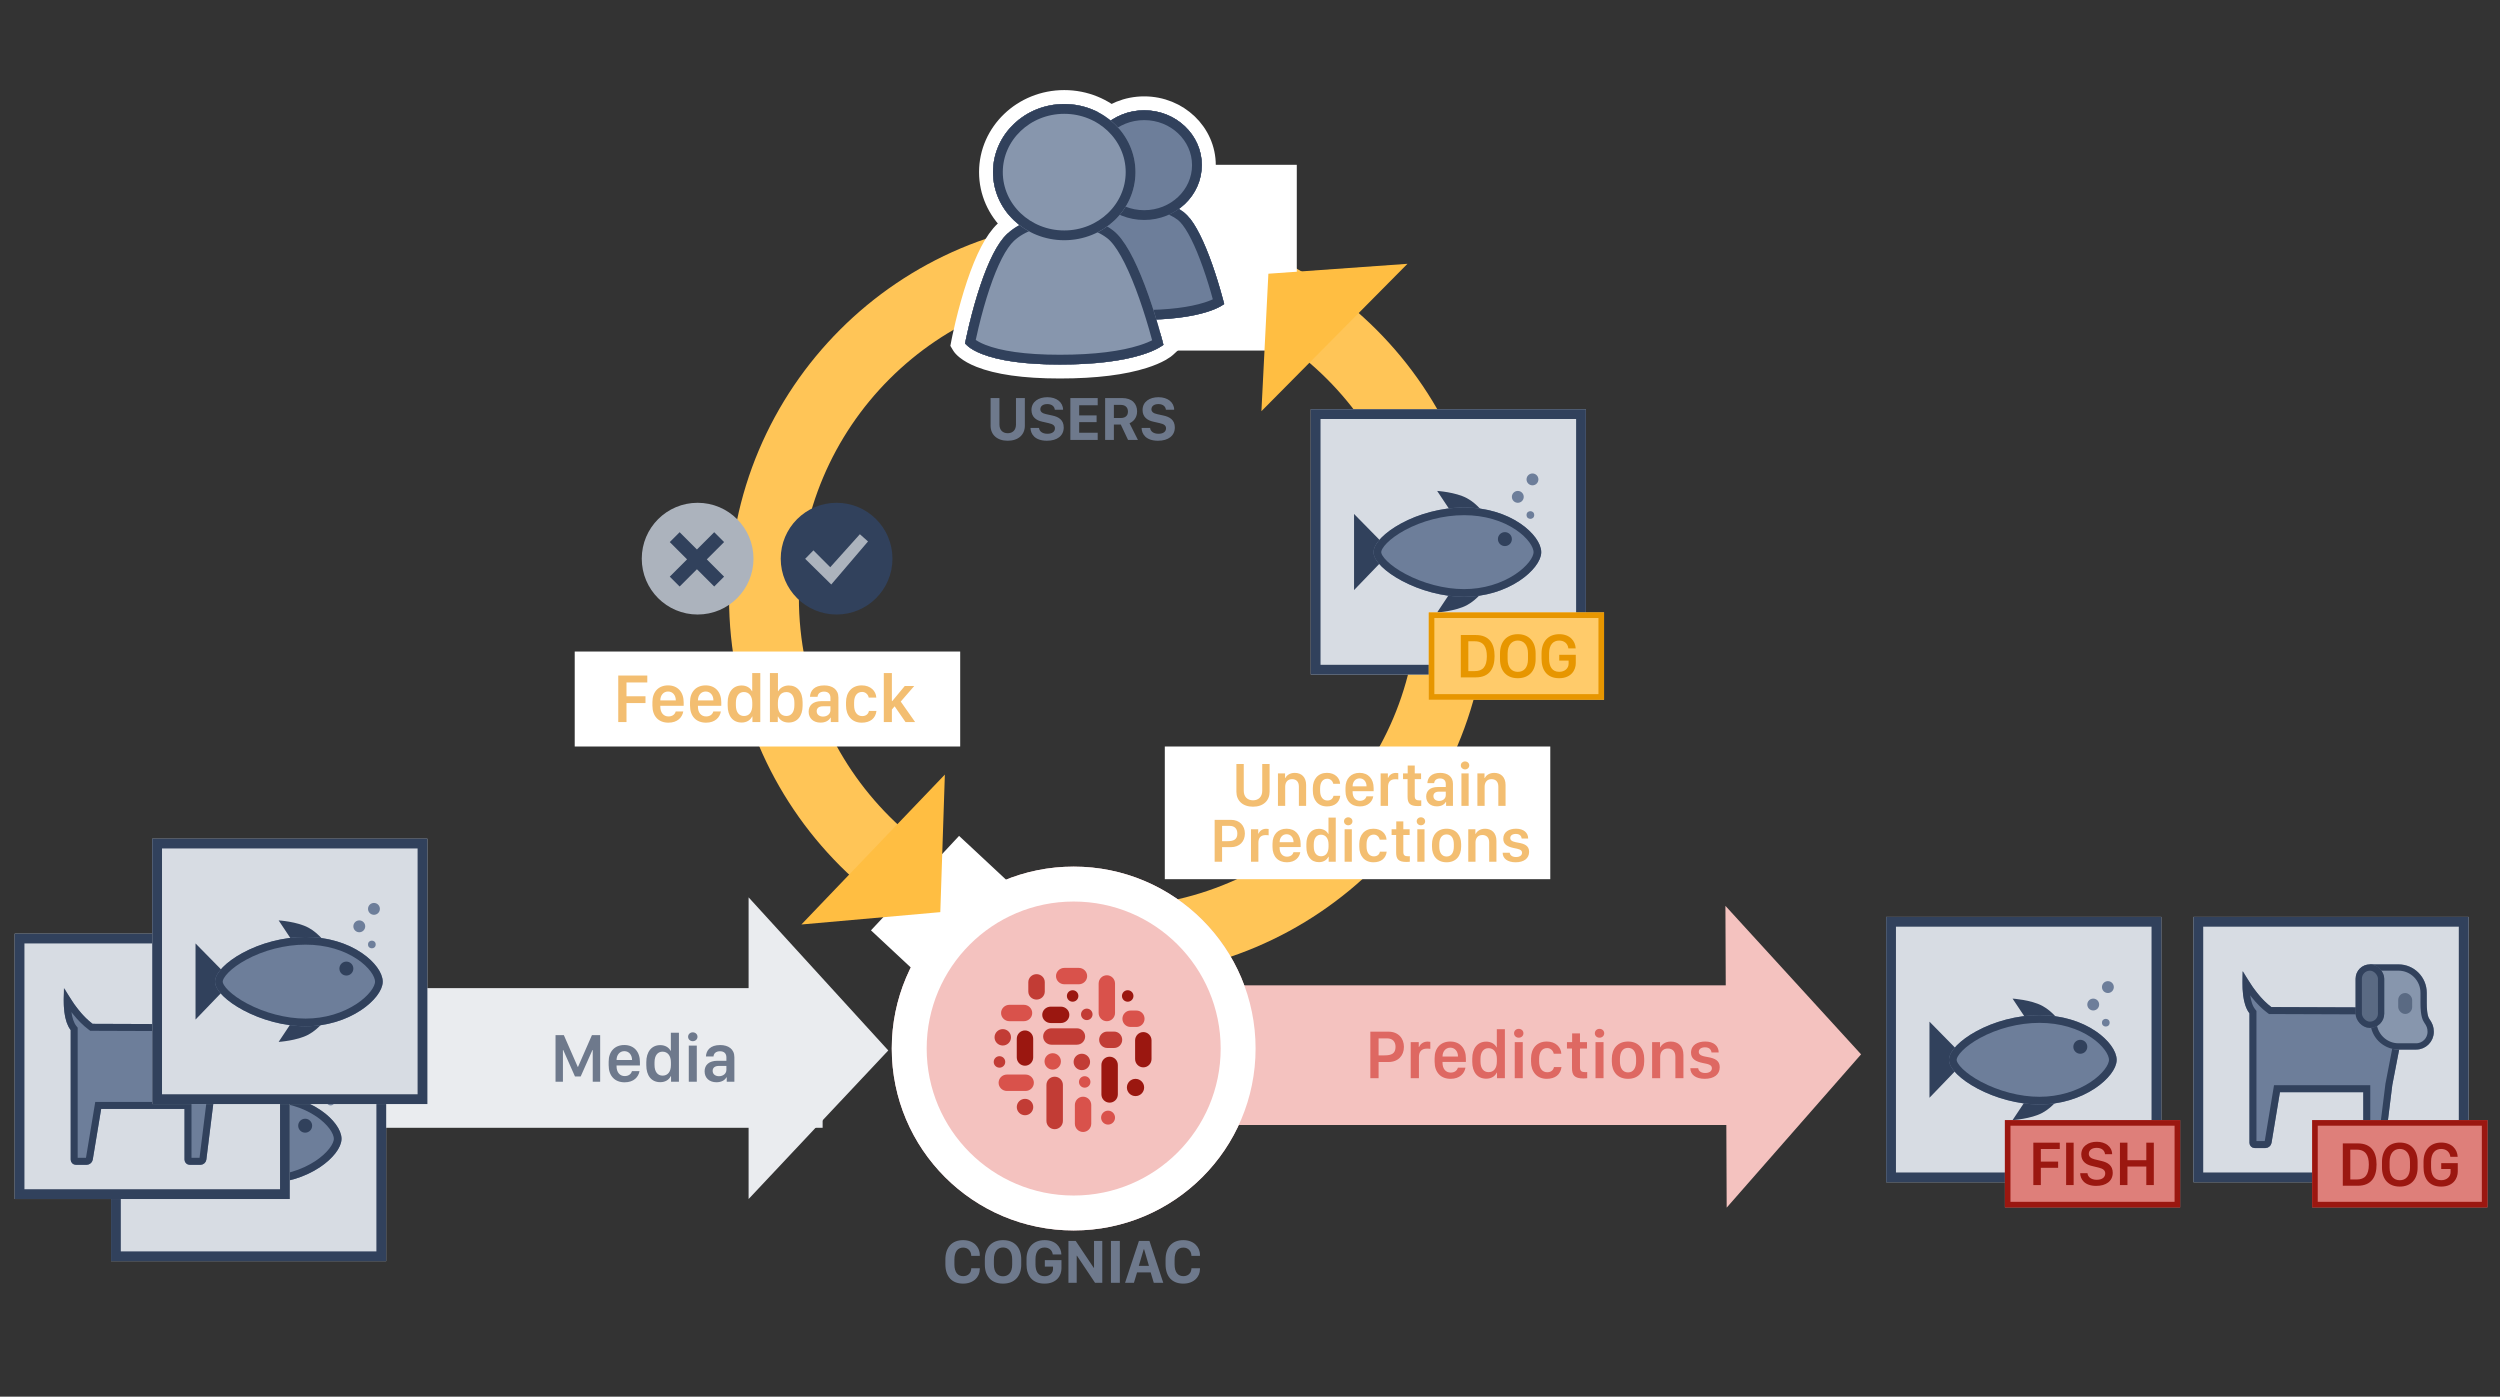 <?xml version="1.0" encoding="UTF-8"?>
<svg width="3580px" height="2000px" viewBox="0 0 3580 2000" version="1.1" xmlns="http://www.w3.org/2000/svg" xmlns:xlink="http://www.w3.org/1999/xlink" style="background: #FFFFFF;">
    <rect x="0" y="0" width="3580" height="2000" fill="#333333" stroke="none"/>
    <!-- Generator: Sketch 46.2 (44496) - http://www.bohemiancoding.com/sketch -->
    <title>to outlines</title>
    <desc>Created with Sketch.</desc>
    <defs>
        <rect id="path-1" x="3141" y="1313" width="394" height="380"></rect>
        <rect id="path-2" x="2701" y="1313" width="394" height="380"></rect>
        <path d="M10.232,70.088 L10.232,173.924 L10.232,255.506 C10.232,259.642 13.592,263 17.738,263 L33.09,263 C37.231,263 41.146,259.686 41.825,255.598 L53.87,183 L173.232,183 L173.232,255.506 C173.232,259.642 176.59,263 180.733,263 L196.077,263 C200.214,263 203.992,259.665 204.503,255.552 L214.805,172.635 L236.232,61.833 L41.569,61.115 C17.747,43.331 1.278,10 1.278,10 C1.278,10 -4.281,51.567 10.232,70.088 Z" id="path-3"></path>
        <path d="M267.713,77.901 C264.121,72.726 264.121,58.664 264.121,54.955 L264.121,40.624 C264.121,18.265 246.013,0 223.676,0 L183.232,0 L183.232,81.376 C183.232,103.735 201.339,122 223.676,122 L248.855,122 C262.821,122 274.232,110.621 274.232,96.583 C274.232,88.228 271.306,83.075 267.713,77.901 Z" id="path-4"></path>
        <rect id="path-5" x="162.232" y="0" width="41" height="91" rx="20.5"></rect>
        <path d="M155.29,176.906 C219.672,179.153 267.159,140.647 267.988,116.937 C268.816,93.228 227.846,51.483 159.756,49.107 C91.666,46.731 28.85,84.485 28.008,108.563 C27.167,132.64 90.908,174.659 155.29,176.906 Z" id="path-6"></path>
        <circle id="path-7" cx="1537.5" cy="1501.5" r="260.5"></circle>
        <rect id="path-8" x="2871" y="1604" width="251" height="125"></rect>
        <rect id="path-9" x="1877" y="586" width="394" height="380"></rect>
        <path d="M155.29,176.906 C219.672,179.153 267.159,140.647 267.988,116.937 C268.816,93.228 227.846,51.483 159.756,49.107 C91.666,46.731 28.85,84.485 28.008,108.563 C27.167,132.64 90.908,174.659 155.29,176.906 Z" id="path-10"></path>
        <rect id="path-11" x="2046" y="877" width="251" height="125"></rect>
        <rect id="path-12" x="3311" y="1604" width="251" height="125"></rect>
        <path d="M135.698,373 C253.181,373 284,344.662 284,344.662 C284,344.662 251.305,211.341 212.237,181.12 C173.17,150.898 97.6,150.914 60.471,185.687 C23.343,220.46 -2.84217094e-14,342.546 -2.84217094e-14,342.546 C-2.84217094e-14,342.546 18.215,373 135.698,373 Z" id="path-13"></path>
        <ellipse id="path-14" cx="142" cy="97.5" rx="102" ry="97.5"></ellipse>
        <path d="M251.419,309 C346.15,309 371,286.224 371,286.224 C371,286.224 344.637,179.069 313.135,154.778 C281.633,130.488 220.699,130.501 190.76,158.449 C160.822,186.397 142,284.523 142,284.523 C142,284.523 156.688,309 251.419,309 Z" id="path-15"></path>
        <ellipse id="path-16" cx="256.5" cy="87.5" rx="82.5" ry="78.5"></ellipse>
        <path d="M251.419,309 C346.15,309 371,286.224 371,286.224 C371,286.224 344.637,179.069 313.135,154.778 C281.633,130.488 220.699,130.501 190.76,158.449 C160.822,186.397 142,284.523 142,284.523 C142,284.523 156.688,309 251.419,309 Z" id="path-17"></path>
        <ellipse id="path-18" cx="256.5" cy="87.5" rx="82.5" ry="78.5"></ellipse>
        <path d="M135.698,373 C253.181,373 284,344.662 284,344.662 C284,344.662 251.305,211.341 212.237,181.12 C173.17,150.898 97.6,150.914 60.471,185.687 C23.343,220.46 -2.84217094e-14,342.546 -2.84217094e-14,342.546 C-2.84217094e-14,342.546 18.215,373 135.698,373 Z" id="path-19"></path>
        <ellipse id="path-20" cx="142" cy="97.5" rx="102" ry="97.5"></ellipse>
        <rect id="path-21" x="159" y="1426" width="394" height="380"></rect>
        <path d="M155.29,176.906 C219.672,179.153 267.159,140.647 267.988,116.937 C268.816,93.228 227.846,51.483 159.756,49.107 C91.666,46.731 28.85,84.485 28.008,108.563 C27.167,132.64 90.908,174.659 155.29,176.906 Z" id="path-22"></path>
        <rect id="path-23" x="21" y="1337" width="394" height="380"></rect>
        <path d="M10.232,70.088 L10.232,173.924 L10.232,255.506 C10.232,259.642 13.592,263 17.738,263 L33.09,263 C37.231,263 41.146,259.686 41.825,255.598 L53.87,183 L173.232,183 L173.232,255.506 C173.232,259.642 176.59,263 180.733,263 L196.077,263 C200.214,263 203.992,259.665 204.503,255.552 L214.805,172.635 L236.232,61.833 L41.569,61.115 C17.747,43.331 1.278,10 1.278,10 C1.278,10 -4.281,51.567 10.232,70.088 Z" id="path-24"></path>
        <path d="M267.713,77.901 C264.121,72.726 264.121,58.664 264.121,54.955 L264.121,40.624 C264.121,18.265 246.013,0 223.676,0 L183.232,0 L183.232,81.376 C183.232,103.735 201.339,122 223.676,122 L248.855,122 C262.821,122 274.232,110.621 274.232,96.583 C274.232,88.228 271.306,83.075 267.713,77.901 Z" id="path-25"></path>
        <rect id="path-26" x="162.232" y="0" width="41" height="91" rx="20.5"></rect>
        <rect id="path-27" x="218" y="1201" width="394" height="380"></rect>
        <path d="M155.29,176.906 C219.672,179.153 267.159,140.647 267.988,116.937 C268.816,93.228 227.846,51.483 159.756,49.107 C91.666,46.731 28.85,84.485 28.008,108.563 C27.167,132.64 90.908,174.659 155.29,176.906 Z" id="path-28"></path>
    </defs>
    <g id="Page-1" stroke="none" stroke-width="1" fill="none" fill-rule="evenodd">
        <g id="to-outlines">
            <g id="Rectangle-7">
                <use fill="#D7DCE3" fill-rule="evenodd" xlink:href="#path-1"></use>
                <rect stroke="#31415C" stroke-width="14" x="3148" y="1320" width="380" height="366"></rect>
            </g>
            <g id="Rectangle-7">
                <use fill="#D7DCE3" fill-rule="evenodd" xlink:href="#path-2"></use>
                <rect stroke="#31415C" stroke-width="14" x="2708" y="1320" width="380" height="366"></rect>
            </g>
            <g id="Group" transform="translate(3211, 1381)">
                <g id="Combined-Shape">
                    <use fill="#6D7E9A" fill-rule="evenodd" xlink:href="#path-3"></use>
                    <path stroke="#31415C" stroke-width="10" d="M5.225,27.193 C5.186,32.784 5.465,38.397 6.159,43.766 C7.457,53.815 10.107,61.823 14.168,67.004 L15.232,68.363 L15.232,255.506 C15.232,256.88 16.353,258 17.738,258 L33.09,258 C34.788,258 36.614,256.452 36.892,254.779 L49.632,178 L178.232,178 L178.232,255.506 C178.232,256.881 179.352,258 180.733,258 L196.077,258 C197.693,258 199.342,256.543 199.542,254.936 L209.864,171.851 L230.177,66.811 L39.9,66.109 L38.578,65.122 C31.228,59.635 24.18,52.507 17.462,44.128 C13.035,38.606 8.944,32.787 5.227,26.906 L5.225,27.193 Z"></path>
                </g>
                <g id="Combined-Shape">
                    <use fill="#8796AD" fill-rule="evenodd" xlink:href="#path-4"></use>
                    <path stroke="#31415C" stroke-width="9" d="M187.732,4.5 L187.732,81.376 C187.732,101.282 203.857,117.5 223.676,117.5 L248.855,117.5 C260.352,117.5 269.732,108.118 269.732,96.583 C269.732,90.399 268.162,86.437 264.017,80.467 C261.976,77.527 260.848,73.148 260.208,67.439 C259.742,63.275 259.621,59.605 259.621,54.955 L259.621,40.624 C259.621,20.718 243.496,4.5 223.676,4.5 L187.732,4.5 Z"></path>
                </g>
                <g id="Rectangle-23">
                    <use fill="#5A6A83" fill-rule="evenodd" xlink:href="#path-5"></use>
                    <rect stroke="#31415C" stroke-width="9" x="166.732" y="4.5" width="32" height="82" rx="16"></rect>
                </g>
                <rect id="Rectangle-24" fill="#5A6A83" x="223.232" y="41" width="20" height="30" rx="10"></rect>
            </g>
            <g id="Group-5" transform="translate(2763, 1405)">
                <path d="M140.271,28.024 L119,60 C119,60 145.378,58.316 161.604,49.613 C177.831,40.91 188,25 188,25 L140.271,28.024 Z" id="Path-45" fill="#31415C" transform="translate(153.5, 42.5) scale(1, -1) translate(-153.5, -42.5) "></path>
                <path d="M140.271,167.024 L119,199 C119,199 145.378,197.316 161.604,188.613 C177.831,179.91 188,164 188,164 L140.271,167.024 Z" id="Path-45" fill="#31415C"></path>
                <polygon id="Rectangle-9" fill="#31415C" points="9.09494702e-13 58 53 111.949 9.09494702e-13 167"></polygon>
                <g id="Oval-3" transform="translate(148, 113) rotate(-2) translate(-148, -113) ">
                    <use fill="#6D7E9A" fill-rule="evenodd" xlink:href="#path-6"></use>
                    <path stroke="#31415C" stroke-width="11" d="M155.482,171.409 C184.154,172.41 211.321,165.046 232.591,151.97 C250.739,140.813 262.144,126.678 262.491,116.745 C262.849,106.511 253.094,91.671 236.461,79.455 C216.607,64.875 189.867,55.661 159.564,54.604 C128.85,53.532 97.012,60.899 71.122,73.835 C48.397,85.189 33.833,99.377 33.505,108.755 C33.185,117.917 47.346,133.104 69.942,146.159 C95.273,160.794 126.402,170.394 155.482,171.409 Z"></path>
                </g>
                <circle id="Oval-4" fill="#31415C" cx="216" cy="94" r="10"></circle>
                <circle id="Oval-5" fill="#6D7E9A" cx="252.5" cy="59.5" r="5.5"></circle>
                <circle id="Oval-5" fill="#6D7E9A" cx="234.5" cy="33.5" r="8.5"></circle>
                <circle id="Oval-5" fill="#6D7E9A" cx="255.5" cy="8.5" r="8.5"></circle>
            </g>
            <circle id="Oval-15" stroke="#FFC557" stroke-width="100" cx="1587" cy="856" r="493"></circle>
            <polygon id="Path-41" fill="#F4C2BF" transform="translate(2565, 1510) rotate(268) translate(-2565, -1510) " points="2349 1410 2561.699 1610 2781 1423.284"></polygon>
            <polygon id="Path-41" fill="#EAECEF" transform="translate(1172, 1501) rotate(270) translate(-1172, -1501) " points="956 1401 1168.75 1601 1388 1401"></polygon>
            <path d="M248.5,1515 L1078,1515" id="Line" stroke="#EAECEF" stroke-width="200" stroke-linecap="square"></path>
            <path d="M1615,1511 L2448,1511" id="Path-40" stroke="#F4C2BF" stroke-width="200" stroke-linecap="square"></path>
            <path d="M806.115,1549 L806.115,1503.639 L806.555,1503.639 L823.352,1541.48 L831.555,1541.48 L848.352,1503.639 L848.791,1503.639 L848.791,1549 L859.436,1549 L859.436,1482.35 L847.619,1482.35 L827.697,1527.857 L827.355,1527.857 L807.434,1482.35 L795.52,1482.35 L795.52,1549 L806.115,1549 Z M894.494,1549.879 C880.529,1549.879 871.594,1540.846 871.594,1525.367 L871.594,1520.289 C871.594,1505.592 880.432,1496.461 894.006,1496.461 C907.873,1496.461 916.369,1506.08 916.369,1520.729 L916.369,1525.709 L882.922,1525.709 L882.922,1527.027 C882.922,1535.426 887.512,1540.943 894.592,1540.943 C899.963,1540.943 903.723,1538.258 904.943,1533.863 L915.783,1533.863 C914.367,1542.213 907.58,1549.879 894.494,1549.879 Z M882.922,1517.945 L905.09,1517.945 L905.09,1517.848 C905.09,1510.719 900.744,1505.25 894.055,1505.25 C887.316,1505.25 882.922,1510.768 882.922,1517.848 L882.922,1517.945 Z M945.52,1496.607 C952.453,1496.607 957.873,1499.977 960.266,1504.762 L960.656,1504.762 L960.656,1478.834 L972.229,1478.834 L972.229,1549 L960.949,1549 L960.949,1541.09 L960.51,1541.09 C957.922,1546.412 952.502,1549.684 945.52,1549.684 C932.678,1549.684 925.5,1540.162 925.5,1525.367 L925.5,1520.875 C925.5,1506.324 932.971,1496.607 945.52,1496.607 Z M948.742,1505.982 C942.102,1505.982 937.268,1511.061 937.268,1521.266 L937.268,1525.025 C937.268,1535.279 942.102,1540.309 948.84,1540.309 C956.164,1540.309 960.754,1534.938 960.754,1525.074 L960.754,1521.266 C960.754,1511.842 956.115,1505.982 948.742,1505.982 Z M986.34,1549 L997.814,1549 L997.814,1497.34 L986.34,1497.34 L986.34,1549 Z M985.363,1484.645 C985.363,1488.355 988.391,1490.992 992.053,1490.992 C995.764,1490.992 998.791,1488.355 998.791,1484.645 C998.791,1480.934 995.764,1478.297 992.053,1478.297 C988.391,1478.297 985.363,1480.934 985.363,1484.645 Z M1040.246,1542.701 C1038.049,1546.607 1033.557,1549.781 1025.939,1549.781 C1015.93,1549.781 1008.996,1543.775 1008.996,1534.156 C1008.996,1524.928 1015.393,1519.068 1027.307,1519.02 L1040.197,1519.02 L1040.197,1514.234 C1040.197,1508.57 1036.877,1505.396 1031.018,1505.396 C1025.354,1505.396 1022.082,1508.424 1021.74,1512.818 L1010.9,1512.818 C1011.34,1504.078 1017.102,1496.51 1031.262,1496.51 C1042.883,1496.51 1051.623,1502.174 1051.623,1513.893 L1051.623,1549 L1040.686,1549 L1040.686,1542.701 L1040.246,1542.701 Z M1029.553,1541.139 C1035.559,1541.139 1040.197,1537.428 1040.197,1532.008 L1040.197,1526.393 L1029.455,1526.393 C1023.4,1526.393 1020.52,1529.273 1020.52,1533.424 C1020.52,1538.648 1024.914,1541.139 1029.553,1541.139 Z" id="Media" fill="#6E798C"></path>
            <path d="M1366.699,1803.733 C1366.699,1792.22 1371.665,1786.551 1379.268,1786.551 C1386.826,1786.551 1390.825,1792.264 1390.825,1798.416 L1403.042,1798.416 L1403.042,1797.142 C1403.042,1785.54 1394.033,1775.872 1379.18,1775.872 C1363.271,1775.872 1353.779,1786.155 1353.779,1803.689 L1353.779,1810.457 C1353.779,1827.991 1363.184,1838.143 1379.136,1838.143 C1394.385,1838.143 1403.042,1828.343 1403.042,1817.444 L1403.042,1816.126 L1390.825,1816.126 C1390.825,1822.322 1386.914,1827.464 1379.355,1827.464 C1371.621,1827.464 1366.699,1822.059 1366.699,1810.501 L1366.699,1803.733 Z M1423.257,1803.338 L1423.257,1810.984 C1423.257,1822.19 1428.706,1827.64 1436.353,1827.64 C1444.043,1827.64 1449.448,1822.19 1449.448,1810.984 L1449.448,1803.338 C1449.448,1792.176 1444.043,1786.375 1436.353,1786.375 C1428.706,1786.375 1423.257,1792.176 1423.257,1803.338 Z M1410.293,1810.94 L1410.293,1803.47 C1410.293,1786.419 1420.093,1775.872 1436.396,1775.872 C1452.744,1775.872 1462.412,1786.507 1462.412,1803.47 L1462.412,1810.94 C1462.412,1827.859 1452.656,1838.143 1436.309,1838.143 C1420.005,1838.143 1410.293,1827.859 1410.293,1810.94 Z M1519.937,1796.395 C1519.541,1785.979 1511.763,1775.872 1495.942,1775.872 C1479.595,1775.872 1469.971,1786.595 1469.971,1803.074 L1469.971,1810.545 C1469.971,1826.321 1477.837,1838.143 1495.723,1838.143 C1513.696,1838.143 1520.024,1826.014 1520.024,1816.346 L1520.024,1804.48 L1496.206,1804.48 L1496.206,1813.753 L1507.939,1813.753 L1507.939,1817.181 C1507.939,1822.894 1503.325,1827.552 1495.898,1827.552 C1486.494,1827.552 1482.803,1820.389 1482.803,1810.501 L1482.803,1803.162 C1482.803,1791.692 1488.208,1786.463 1495.767,1786.463 C1502.095,1786.463 1506.797,1790.11 1507.544,1796.395 L1519.937,1796.395 Z M1541.821,1837 L1541.821,1798.24 L1542.261,1798.24 L1568.101,1837 L1578.472,1837 L1578.472,1777.015 L1566.65,1777.015 L1566.65,1815.511 L1566.211,1815.511 L1540.415,1777.015 L1530,1777.015 L1530,1837 L1541.821,1837 Z M1603.608,1837 L1603.608,1777.015 L1590.864,1777.015 L1590.864,1837 L1603.608,1837 Z M1623.779,1837 L1611.079,1837 L1630.942,1777.015 L1646.016,1777.015 L1665.791,1837 L1652.212,1837 L1647.773,1822.103 L1628.262,1822.103 L1623.779,1837 Z M1638.369,1788.968 L1637.798,1788.968 L1630.767,1812.742 L1645.312,1812.742 L1638.369,1788.968 Z M1682.007,1803.733 C1682.007,1792.22 1686.973,1786.551 1694.575,1786.551 C1702.134,1786.551 1706.133,1792.264 1706.133,1798.416 L1718.35,1798.416 L1718.35,1797.142 C1718.35,1785.54 1709.341,1775.872 1694.487,1775.872 C1678.579,1775.872 1669.087,1786.155 1669.087,1803.689 L1669.087,1810.457 C1669.087,1827.991 1678.491,1838.143 1694.443,1838.143 C1709.692,1838.143 1718.35,1828.343 1718.35,1817.444 L1718.35,1816.126 L1706.133,1816.126 C1706.133,1822.322 1702.222,1827.464 1694.663,1827.464 C1686.929,1827.464 1682.007,1822.059 1682.007,1810.501 L1682.007,1803.733 Z" id="Cogniac" fill="#6E798C"></path>
            <path d="M1962.324,1477.35 L1988.301,1477.35 C2002.168,1477.35 2010.42,1486.676 2010.42,1499.127 C2010.42,1511.773 2002.07,1520.807 1988.203,1520.807 L1974.141,1520.807 L1974.141,1544 L1962.324,1544 L1962.324,1477.35 Z M1974.141,1486.969 L1974.141,1511.285 L1982.686,1511.285 C1992.549,1511.285 1998.408,1508.746 1998.408,1499.127 C1998.408,1491.363 1993.916,1486.969 1986.348,1486.969 L1974.141,1486.969 Z M2020.137,1544 L2031.904,1544 L2031.904,1513.824 C2031.904,1506.842 2034.834,1501.617 2043.428,1501.617 C2045.283,1501.617 2047.236,1501.715 2048.213,1502.008 L2048.213,1491.9 C2047.188,1491.705 2045.967,1491.559 2044.404,1491.559 C2037.275,1491.559 2033.418,1496.002 2032.148,1499.225 L2031.66,1499.225 L2031.66,1492.34 L2020.137,1492.34 L2020.137,1544 Z M2077.266,1544.879 C2063.301,1544.879 2054.365,1535.846 2054.365,1520.367 L2054.365,1515.289 C2054.365,1500.592 2063.203,1491.461 2076.777,1491.461 C2090.645,1491.461 2099.141,1501.08 2099.141,1515.729 L2099.141,1520.709 L2065.693,1520.709 L2065.693,1522.027 C2065.693,1530.426 2070.283,1535.943 2077.363,1535.943 C2082.734,1535.943 2086.494,1533.258 2087.715,1528.863 L2098.555,1528.863 C2097.139,1537.213 2090.352,1544.879 2077.266,1544.879 Z M2065.693,1512.945 L2087.861,1512.945 L2087.861,1512.848 C2087.861,1505.719 2083.516,1500.25 2076.826,1500.25 C2070.088,1500.25 2065.693,1505.768 2065.693,1512.848 L2065.693,1512.945 Z M2128.291,1491.607 C2135.225,1491.607 2140.645,1494.977 2143.037,1499.762 L2143.428,1499.762 L2143.428,1473.834 L2155,1473.834 L2155,1544 L2143.721,1544 L2143.721,1536.09 L2143.281,1536.09 C2140.693,1541.412 2135.273,1544.684 2128.291,1544.684 C2115.449,1544.684 2108.271,1535.162 2108.271,1520.367 L2108.271,1515.875 C2108.271,1501.324 2115.742,1491.607 2128.291,1491.607 Z M2131.514,1500.982 C2124.873,1500.982 2120.039,1506.061 2120.039,1516.266 L2120.039,1520.025 C2120.039,1530.279 2124.873,1535.309 2131.611,1535.309 C2138.936,1535.309 2143.525,1529.938 2143.525,1520.074 L2143.525,1516.266 C2143.525,1506.842 2138.887,1500.982 2131.514,1500.982 Z M2169.111,1544 L2180.586,1544 L2180.586,1492.34 L2169.111,1492.34 L2169.111,1544 Z M2168.135,1479.645 C2168.135,1483.355 2171.162,1485.992 2174.824,1485.992 C2178.535,1485.992 2181.562,1483.355 2181.562,1479.645 C2181.562,1475.934 2178.535,1473.297 2174.824,1473.297 C2171.162,1473.297 2168.135,1475.934 2168.135,1479.645 Z M2192.451,1520.172 C2192.451,1534.869 2200.85,1544.879 2214.912,1544.879 C2227.021,1544.879 2234.785,1538.775 2236.055,1528.033 L2225.264,1528.033 C2224.58,1531.988 2221.504,1535.455 2215.596,1535.455 C2208.467,1535.455 2204.023,1529.547 2204.023,1520.172 L2204.023,1515.875 C2204.023,1506.549 2208.32,1500.836 2215.547,1500.836 C2220.527,1500.836 2224.141,1504.645 2224.971,1508.941 L2235.811,1508.941 C2235.42,1499.615 2227.705,1491.461 2214.961,1491.461 C2200.801,1491.461 2192.451,1501.422 2192.451,1515.631 L2192.451,1520.172 Z M2251.289,1492.34 L2243.867,1492.34 L2243.867,1501.471 L2251.094,1501.471 L2251.094,1529.449 C2251.094,1539.85 2254.805,1544.342 2267.5,1544.342 C2269.844,1544.342 2271.943,1544.098 2272.871,1543.951 L2272.871,1535.211 C2272.236,1535.309 2271.309,1535.309 2270.332,1535.309 C2264.668,1535.309 2262.52,1533.746 2262.52,1528.277 L2262.52,1501.471 L2272.578,1501.471 L2272.578,1492.34 L2262.52,1492.34 L2262.52,1479.84 L2251.289,1479.84 L2251.289,1492.34 Z M2284.785,1544 L2296.26,1544 L2296.26,1492.34 L2284.785,1492.34 L2284.785,1544 Z M2283.809,1479.645 C2283.809,1483.355 2286.836,1485.992 2290.498,1485.992 C2294.209,1485.992 2297.236,1483.355 2297.236,1479.645 C2297.236,1475.934 2294.209,1473.297 2290.498,1473.297 C2286.836,1473.297 2283.809,1475.934 2283.809,1479.645 Z M2331.367,1491.461 C2346.309,1491.461 2354.512,1501.861 2354.512,1516.021 L2354.512,1520.025 C2354.512,1534.771 2346.357,1544.879 2331.367,1544.879 C2316.328,1544.879 2308.125,1534.771 2308.125,1520.074 L2308.125,1516.07 C2308.125,1501.91 2316.377,1491.461 2331.367,1491.461 Z M2331.367,1500.543 C2323.506,1500.543 2319.746,1507.086 2319.746,1516.119 L2319.746,1520.123 C2319.746,1528.961 2323.457,1535.699 2331.367,1535.699 C2339.229,1535.699 2342.891,1528.961 2342.891,1520.123 L2342.891,1516.119 C2342.891,1507.037 2339.18,1500.543 2331.367,1500.543 Z M2365.84,1544 L2377.363,1544 L2377.363,1513.385 C2377.363,1506.695 2381.025,1501.471 2388.301,1501.471 C2394.404,1501.471 2399.141,1505.035 2399.141,1513.189 L2399.141,1544 L2410.664,1544 L2410.664,1510.797 C2410.664,1498.15 2403.145,1491.51 2392.598,1491.51 C2384.053,1491.51 2379.316,1496.197 2377.607,1499.664 L2377.168,1499.664 L2377.168,1492.34 L2365.84,1492.34 L2365.84,1544 Z M2421.553,1507.477 C2421.553,1516.998 2429.219,1520.318 2438.594,1522.271 C2445.381,1523.639 2451.436,1524.469 2451.436,1529.693 C2451.436,1533.355 2448.408,1536.529 2441.816,1536.529 C2435.908,1536.529 2432.344,1533.746 2431.807,1529.693 L2420.576,1529.693 C2420.576,1538.922 2428.389,1544.879 2441.133,1544.879 C2454.365,1544.879 2462.666,1538.775 2462.666,1528.229 C2462.666,1518.512 2455.342,1515.484 2445.771,1513.775 C2439.912,1512.701 2432.637,1511.725 2432.637,1506.354 C2432.637,1502.203 2436.201,1499.762 2441.523,1499.762 C2448.311,1499.762 2450.508,1503.668 2450.85,1507.135 L2461.152,1507.135 C2461.152,1497.809 2454.072,1491.461 2441.816,1491.461 C2431.221,1491.461 2421.553,1496.197 2421.553,1507.477 Z" id="Predictions" fill="#DE6862"></path>
            <g id="Oval-16">
                <use fill="#F4C2BF" fill-rule="evenodd" xlink:href="#path-7"></use>
                <circle stroke="#FFFFFF" stroke-width="50" cx="1537.5" cy="1501.5" r="235.5"></circle>
            </g>
            <rect id="Rectangle-12" fill="#FFFFFF" transform="translate(1352, 1303.5) rotate(43) translate(-1352, -1303.5) " x="1295" y="1211" width="114" height="185"></rect>
            <g id="Rectangle-10">
                <use fill="#DE7F7A" fill-rule="evenodd" xlink:href="#path-8"></use>
                <rect stroke="#9B1710" stroke-width="8" x="2875" y="1608" width="243" height="117"></rect>
            </g>
            <path d="M2922.485,1697 L2922.485,1672.25 L2947.235,1672.25 L2947.235,1663.408 L2922.485,1663.408 L2922.485,1645.368 L2949.59,1645.368 L2949.59,1636.348 L2911.732,1636.348 L2911.732,1697 L2922.485,1697 Z M2969.451,1697 L2969.451,1636.348 L2958.698,1636.348 L2958.698,1697 L2969.451,1697 Z M2978.827,1680.026 C2979.005,1688.291 2984.692,1698.2 3001.799,1698.2 C3015.84,1698.2 3025.438,1691.357 3025.438,1679.449 C3025.438,1668.918 3018.373,1664.608 3009.308,1662.52 L2999.533,1660.165 C2993.979,1658.876 2991.179,1656.166 2991.179,1652.3 C2991.179,1646.923 2995.712,1643.724 3002.466,1643.724 C3010.108,1643.724 3013.974,1647.901 3014.374,1652.833 L3024.594,1652.833 C3024.416,1641.68 3014.774,1635.015 3002.554,1635.015 C2990.557,1635.015 2980.382,1641.458 2980.382,1653.144 C2980.382,1663.097 2987.447,1667.807 2995.445,1669.629 L3005.176,1671.984 C3011.574,1673.539 3014.685,1675.894 3014.685,1680.382 C3014.685,1685.892 3010.241,1689.446 3002.554,1689.446 C2994.156,1689.446 2989.713,1685.092 2989.269,1680.026 L2978.827,1680.026 Z M3084.268,1697 L3084.268,1636.348 L3073.515,1636.348 L3073.515,1661.364 L3046.499,1661.364 L3046.499,1636.348 L3035.746,1636.348 L3035.746,1697 L3046.499,1697 L3046.499,1670.429 L3073.515,1670.429 L3073.515,1697 L3084.268,1697 Z" id="FISH" fill="#9B1710"></path>
            <g id="Rectangle-7">
                <use fill="#D7DCE3" fill-rule="evenodd" xlink:href="#path-9"></use>
                <rect stroke="#31415C" stroke-width="14" x="1884" y="593" width="380" height="366"></rect>
            </g>
            <g id="Group-5" transform="translate(1939, 678)">
                <path d="M140.271,28.024 L119,60 C119,60 145.378,58.316 161.604,49.613 C177.831,40.91 188,25 188,25 L140.271,28.024 Z" id="Path-45" fill="#31415C" transform="translate(153.5, 42.5) scale(1, -1) translate(-153.5, -42.5) "></path>
                <path d="M140.271,167.024 L119,199 C119,199 145.378,197.316 161.604,188.613 C177.831,179.91 188,164 188,164 L140.271,167.024 Z" id="Path-45" fill="#31415C"></path>
                <polygon id="Rectangle-9" fill="#31415C" points="0 58 53 111.949 0 167"></polygon>
                <g id="Oval-3" transform="translate(148, 113) rotate(-2) translate(-148, -113) ">
                    <use fill="#6D7E9A" fill-rule="evenodd" xlink:href="#path-10"></use>
                    <path stroke="#31415C" stroke-width="11" d="M155.482,171.409 C184.154,172.41 211.321,165.046 232.591,151.97 C250.739,140.813 262.144,126.678 262.491,116.745 C262.849,106.511 253.094,91.671 236.461,79.455 C216.607,64.875 189.867,55.661 159.564,54.604 C128.85,53.532 97.012,60.899 71.122,73.835 C48.397,85.189 33.833,99.377 33.505,108.755 C33.185,117.917 47.346,133.104 69.942,146.159 C95.273,160.794 126.402,170.394 155.482,171.409 Z"></path>
                </g>
                <circle id="Oval-4" fill="#31415C" cx="216" cy="94" r="10"></circle>
                <circle id="Oval-5" fill="#6D7E9A" cx="252.5" cy="59.5" r="5.5"></circle>
                <circle id="Oval-5" fill="#6D7E9A" cx="234.5" cy="33.5" r="8.5"></circle>
                <circle id="Oval-5" fill="#6D7E9A" cx="255.5" cy="8.5" r="8.5"></circle>
            </g>
            <g id="Rectangle-10">
                <use fill="#FFCB6A" fill-rule="evenodd" xlink:href="#path-11"></use>
                <rect stroke="#E79600" stroke-width="8" x="2050" y="881" width="243" height="117"></rect>
            </g>
            <path d="M2091.886,909.348 L2113.259,909.348 C2132.81,909.348 2140.23,921.79 2140.23,939.563 C2140.23,957.159 2132.988,970 2113.259,970 L2091.886,970 L2091.886,909.348 Z M2102.639,918.324 L2102.639,961.024 L2111.97,961.024 C2123.257,961.024 2129.166,954.715 2129.166,939.741 C2129.166,927.122 2124.901,918.324 2111.97,918.324 L2102.639,918.324 Z M2158.892,935.786 L2158.892,944.006 C2158.892,956.27 2165.113,962.091 2173.511,962.091 C2181.953,962.091 2188.085,956.27 2188.085,944.006 L2188.085,935.786 C2188.085,923.522 2181.953,917.257 2173.511,917.257 C2165.113,917.257 2158.892,923.522 2158.892,935.786 Z M2148.006,943.962 L2148.006,935.875 C2148.006,918.635 2157.826,908.148 2173.555,908.148 C2189.374,908.148 2199.016,918.679 2199.016,935.875 L2199.016,943.962 C2199.016,961.113 2189.24,971.2 2173.467,971.2 C2157.693,971.2 2148.006,961.113 2148.006,943.962 Z M2256.38,928.499 C2255.891,917.968 2248.115,908.148 2232.919,908.148 C2217.189,908.148 2207.503,918.635 2207.503,935.564 L2207.503,943.429 C2207.503,959.78 2215.456,971.2 2232.697,971.2 C2250.47,971.2 2256.513,958.892 2256.513,949.872 L2256.513,937.652 L2232.83,937.652 L2232.83,945.961 L2246.249,945.961 L2246.249,950.405 C2246.249,956.981 2240.872,962.046 2232.785,962.046 C2222.788,962.046 2218.3,954.582 2218.3,943.429 L2218.3,935.608 C2218.3,922.856 2224.61,917.302 2232.785,917.302 C2239.495,917.302 2245.005,921.079 2245.893,928.499 L2256.38,928.499 Z" id="DOG" fill="#E79600"></path>
            <g id="Rectangle-10">
                <use fill="#DE7F7A" fill-rule="evenodd" xlink:href="#path-12"></use>
                <rect stroke="#9B1710" stroke-width="8" x="3315" y="1608" width="243" height="117"></rect>
            </g>
            <path d="M3354.886,1637.348 L3376.259,1637.348 C3395.81,1637.348 3403.23,1649.79 3403.23,1667.563 C3403.23,1685.159 3395.988,1698 3376.259,1698 L3354.886,1698 L3354.886,1637.348 Z M3365.639,1646.324 L3365.639,1689.024 L3374.97,1689.024 C3386.257,1689.024 3392.166,1682.715 3392.166,1667.741 C3392.166,1655.122 3387.901,1646.324 3374.97,1646.324 L3365.639,1646.324 Z M3421.892,1663.786 L3421.892,1672.006 C3421.892,1684.27 3428.113,1690.091 3436.511,1690.091 C3444.953,1690.091 3451.085,1684.27 3451.085,1672.006 L3451.085,1663.786 C3451.085,1651.522 3444.953,1645.257 3436.511,1645.257 C3428.113,1645.257 3421.892,1651.522 3421.892,1663.786 Z M3411.006,1671.962 L3411.006,1663.875 C3411.006,1646.635 3420.826,1636.148 3436.555,1636.148 C3452.374,1636.148 3462.016,1646.679 3462.016,1663.875 L3462.016,1671.962 C3462.016,1689.113 3452.24,1699.2 3436.467,1699.2 C3420.693,1699.2 3411.006,1689.113 3411.006,1671.962 Z M3519.38,1656.499 C3518.891,1645.968 3511.115,1636.148 3495.919,1636.148 C3480.189,1636.148 3470.503,1646.635 3470.503,1663.564 L3470.503,1671.429 C3470.503,1687.78 3478.456,1699.2 3495.697,1699.2 C3513.47,1699.2 3519.513,1686.892 3519.513,1677.872 L3519.513,1665.652 L3495.83,1665.652 L3495.83,1673.961 L3509.249,1673.961 L3509.249,1678.405 C3509.249,1684.981 3503.872,1690.046 3495.785,1690.046 C3485.788,1690.046 3481.3,1682.582 3481.3,1671.429 L3481.3,1663.608 C3481.3,1650.856 3487.61,1645.302 3495.785,1645.302 C3502.495,1645.302 3508.005,1649.079 3508.893,1656.499 L3519.38,1656.499 Z" id="DOG" fill="#9B1710"></path>
            <circle id="Oval-14" fill="#ACB3BD" cx="999" cy="800" r="80"></circle>
            <circle id="Oval-14" fill="#31415C" cx="1198" cy="800" r="80"></circle>
            <path d="M988,791 L953,791 L953,811 L988,811 L988,846 L1008,846 L1008,811 L1043,811 L1043,791 L1008,791 L1008,756 L988,756 L988,791 Z" id="Combined-Shape" fill="#31415C" transform="translate(998, 801) rotate(45) translate(-998, -801) "></path>
            <rect id="Rectangle-13" fill="#FFFFFF" x="1666" y="236" width="191" height="266"></rect>
            <polygon id="Path-43" fill="#ACB3BD" points="1153 800.221 1190.368 837 1243 775.339 1231.334 765 1188.892 812.273 1164.819 788.123"></polygon>
            <g id="Group-3" transform="translate(1382, 149)">
                <g id="Path-44" stroke-linecap="square">
                    <use fill="#ACB3BD" fill-rule="evenodd" xlink:href="#path-13"></use>
                    <path stroke="#FFFFFF" stroke-width="20" d="M135.698,383 C83.128,383 45.454,377.099 20.113,367.072 C10.789,363.382 3.648,359.314 -1.592,355.092 C-5.164,352.214 -7.402,349.652 -8.582,347.679 L-10.538,344.41 L-9.822,340.668 C-9.804,340.573 -9.77,340.398 -9.721,340.148 C-9.641,339.739 -9.546,339.26 -9.436,338.712 C-9.124,337.158 -8.753,335.361 -8.324,333.34 C-7.104,327.583 -5.664,321.175 -4.01,314.278 C0.718,294.555 6.213,274.825 12.433,256.355 C24.714,219.886 38.205,192.839 53.636,178.388 C93.611,140.949 174.543,139.318 218.356,173.21 C235.491,186.465 251.403,215.504 266.88,256.325 C274.017,275.15 280.567,295.269 286.397,315.38 C288.436,322.415 290.24,328.949 291.792,334.819 C292.337,336.879 292.811,338.711 293.214,340.294 C293.355,340.852 293.478,341.339 293.582,341.754 C293.645,342.008 293.689,342.184 293.712,342.28 L295.12,348.022 L290.769,352.023 C290.238,352.511 289.425,353.174 288.304,353.984 C286.655,355.176 284.645,356.459 282.25,357.806 C275.733,361.471 267.36,365.062 256.922,368.365 C227.898,377.549 188.07,383 135.698,383 Z"></path>
                    <path stroke="#31415C" stroke-width="9" d="M278.905,342.865 C278.572,341.567 278.195,340.117 277.774,338.525 C276.25,332.762 274.476,326.337 272.47,319.417 C266.741,299.651 260.306,279.889 253.321,261.465 C238.778,223.105 223.783,195.741 209.484,184.679 C171.175,155.044 98.203,156.515 63.548,188.971 C50.383,201.3 37.732,226.662 26.175,260.982 C20.108,278.997 14.725,298.326 10.09,317.658 C8.468,324.426 7.055,330.71 5.86,336.347 C5.462,338.225 5.116,339.902 4.822,341.358 C5.512,342.089 6.398,342.909 7.505,343.801 C11.57,347.075 17.44,350.42 25.449,353.589 C48.917,362.876 84.827,368.5 135.698,368.5 C186.659,368.5 225.027,363.249 252.548,354.541 C262.055,351.533 269.512,348.334 275.143,345.167 C276.611,344.342 277.861,343.57 278.905,342.865 Z"></path>
                </g>
                <g id="Oval-17" stroke-linecap="square">
                    <use fill="#ACB3BD" fill-rule="evenodd" xlink:href="#path-14"></use>
                    <ellipse stroke="#FFFFFF" stroke-width="20" cx="142" cy="97.5" rx="112" ry="107.5"></ellipse>
                    <ellipse stroke="#31415C" stroke-width="9" cx="142" cy="97.5" rx="97.5" ry="93"></ellipse>
                </g>
                <g id="Path-44" stroke-linecap="square">
                    <use fill="#ACB3BD" fill-rule="evenodd" xlink:href="#path-15"></use>
                    <path stroke="#FFFFFF" stroke-width="20" d="M251.419,319 C208.806,319 178.196,314.221 157.516,306.064 C143.912,300.698 136.445,294.701 133.425,289.669 L131.459,286.392 L132.179,282.639 C132.235,282.349 132.34,281.813 132.494,281.049 C132.747,279.793 133.048,278.341 133.395,276.71 C134.382,272.066 135.547,266.899 136.885,261.338 C140.71,245.433 145.157,229.519 150.193,214.612 C160.194,185.009 171.188,163.041 183.937,151.139 C216.877,120.388 283.183,119.056 319.241,146.859 C333.44,157.808 346.396,181.376 359.002,214.518 C364.778,229.704 370.076,245.922 374.79,262.134 C376.439,267.804 377.898,273.071 379.153,277.803 C379.594,279.465 379.978,280.944 380.304,282.222 C380.502,282.998 380.638,283.541 380.71,283.835 L382.127,289.59 L377.757,293.596 C376.407,294.833 374.05,296.531 370.526,298.506 C365.154,301.517 358.281,304.455 349.741,307.149 C326.14,314.592 293.833,319 251.419,319 Z"></path>
                    <path stroke="#31415C" stroke-width="9" d="M365.889,284.386 C365.662,283.508 365.411,282.552 365.138,281.52 C363.911,276.895 362.483,271.738 360.867,266.183 C356.253,250.318 351.072,234.456 345.45,219.673 C333.779,188.991 321.745,167.1 310.387,158.342 C279.826,134.777 221.457,135.95 193.831,161.739 C183.354,171.519 173.205,191.8 163.93,219.253 C159.048,233.704 154.714,249.215 150.983,264.728 C149.677,270.161 148.539,275.204 147.577,279.726 C147.298,281.038 147.051,282.227 146.836,283.283 C147.312,283.757 147.895,284.278 148.593,284.839 C151.8,287.415 156.457,290.059 162.836,292.575 C181.649,299.996 210.499,304.5 251.419,304.5 C292.427,304.5 323.278,300.291 345.38,293.32 C352.99,290.92 358.949,288.372 363.437,285.857 C364.365,285.337 365.18,284.845 365.889,284.386 Z"></path>
                </g>
                <g id="Oval-17" stroke-linecap="square">
                    <use fill="#ACB3BD" fill-rule="evenodd" xlink:href="#path-16"></use>
                    <ellipse stroke="#FFFFFF" stroke-width="20" cx="256.5" cy="87.5" rx="92.5" ry="88.5"></ellipse>
                    <ellipse stroke="#31415C" stroke-width="9" cx="256.5" cy="87.5" rx="78" ry="74"></ellipse>
                </g>
                <g id="Path-44">
                    <use fill="#6D7E9A" fill-rule="evenodd" xlink:href="#path-17"></use>
                    <path stroke="#31415C" stroke-width="14" d="M363.003,283.225 C362.912,282.88 362.818,282.525 362.721,282.161 C361.5,277.554 360.076,272.416 358.467,266.881 C353.87,251.076 348.709,235.275 343.113,220.562 C331.604,190.304 319.729,168.702 308.861,160.322 C279.247,137.487 222.246,138.633 195.537,163.566 C185.452,172.981 175.448,192.971 166.299,220.053 C161.443,234.426 157.128,249.867 153.414,265.313 C152.113,270.723 150.98,275.744 150.023,280.246 C149.861,281.008 149.71,281.727 149.57,282.402 C149.753,282.56 149.95,282.722 150.158,282.89 C153.162,285.303 157.601,287.823 163.754,290.25 C182.244,297.543 210.791,302 251.419,302 C292.185,302 322.784,297.825 344.628,290.936 C352.078,288.586 357.879,286.106 362.215,283.676 C362.488,283.523 362.751,283.373 363.003,283.225 Z"></path>
                </g>
                <g id="Oval-17">
                    <use fill="#6D7E9A" fill-rule="evenodd" xlink:href="#path-18"></use>
                    <ellipse stroke="#31415C" stroke-width="14" cx="256.5" cy="87.5" rx="75.5" ry="71.5"></ellipse>
                </g>
                <g id="Path-44">
                    <use fill="#8796AD" fill-rule="evenodd" xlink:href="#path-19"></use>
                    <path stroke="#31415C" stroke-width="14" d="M276.033,341.743 C275.822,340.931 275.597,340.071 275.357,339.164 C273.838,333.419 272.069,327.014 270.069,320.113 C264.357,300.407 257.943,280.706 250.984,262.351 C236.601,224.415 221.765,197.34 207.954,186.656 C170.594,157.755 98.994,159.199 65.256,190.796 C52.483,202.759 39.977,227.831 28.544,261.78 C22.504,279.717 17.14,298.976 12.521,318.241 C10.904,324.987 9.496,331.249 8.306,336.865 C8.025,338.192 7.77,339.416 7.541,340.533 C7.985,340.945 8.494,341.387 9.074,341.854 C12.935,344.965 18.587,348.185 26.369,351.264 C49.514,360.423 85.119,366 135.698,366 C186.416,366 224.532,360.783 251.794,352.157 C261.14,349.2 268.44,346.069 273.918,342.988 C274.687,342.555 275.392,342.14 276.033,341.743 Z"></path>
                </g>
                <g id="Oval-17">
                    <use fill="#8796AD" fill-rule="evenodd" xlink:href="#path-20"></use>
                    <ellipse stroke="#31415C" stroke-width="14" cx="142" cy="97.5" rx="95" ry="90.5"></ellipse>
                </g>
            </g>
            <polygon id="Path-41" fill="#FFBE42" transform="translate(1864.5, 440) rotate(133) translate(-1864.5, -440) " points="1716 372 1862.23 508 2013 381.033"></polygon>
            <polygon id="Path-41" fill="#FFBE42" transform="translate(1297.5, 1259) rotate(-48) translate(-1297.5, -1259) " points="1149 1191 1295.23 1327 1446 1200.033"></polygon>
            <path d="M1431.193,570.015 L1418.537,570.015 L1418.537,609.653 C1418.537,622.441 1427.766,631.143 1443.059,631.143 C1458.308,631.143 1467.58,622.441 1467.58,609.653 L1467.58,570.015 L1454.88,570.015 L1454.88,607.896 C1454.88,615.938 1450.09,620.376 1443.059,620.376 C1435.983,620.376 1431.193,615.981 1431.193,607.896 L1431.193,570.015 Z M1475.666,612.773 C1475.842,621.255 1481.555,631.143 1499.221,631.143 C1514.074,631.143 1523.259,623.892 1523.259,612.114 C1523.259,601.216 1515.832,596.953 1507.043,595.063 L1497.946,593.042 C1492.585,591.943 1489.772,589.614 1489.772,586.143 C1489.772,581.528 1493.596,578.628 1499.748,578.628 C1506.691,578.628 1510.163,582.539 1510.471,586.758 L1522.336,586.758 C1522.204,576.167 1513.195,568.784 1499.792,568.784 C1487.092,568.784 1477.072,575.332 1477.072,587.109 C1477.072,597.305 1484.104,602.051 1492.541,603.853 L1501.55,605.918 C1507.614,607.28 1510.69,609.258 1510.69,613.345 C1510.69,618.003 1506.911,621.167 1499.836,621.167 C1492.233,621.167 1488.234,617.212 1487.883,612.773 L1475.666,612.773 Z M1571.906,619.717 L1545.363,619.717 L1545.363,604.468 L1570.324,604.468 L1570.324,594.888 L1545.363,594.888 L1545.363,580.298 L1571.906,580.298 L1571.906,570.015 L1532.751,570.015 L1532.751,630 L1571.906,630 L1571.906,619.717 Z M1606.975,570.015 C1621.389,570.015 1628.332,578.364 1628.332,589.175 C1628.332,599.062 1621.872,604.292 1617.478,606.05 L1629.519,630 L1615.368,630 L1604.953,607.939 L1595.065,607.939 L1595.065,630 L1582.541,630 L1582.541,570.015 L1606.975,570.015 Z M1595.065,598.579 L1604.953,598.579 C1611.281,598.579 1615.236,595.415 1615.236,589.395 C1615.236,583.022 1610.93,579.814 1605.129,579.814 L1595.065,579.814 L1595.065,598.579 Z M1634.748,612.773 C1634.924,621.255 1640.637,631.143 1658.303,631.143 C1673.156,631.143 1682.341,623.892 1682.341,612.114 C1682.341,601.216 1674.914,596.953 1666.125,595.063 L1657.028,593.042 C1651.667,591.943 1648.854,589.614 1648.854,586.143 C1648.854,581.528 1652.678,578.628 1658.83,578.628 C1665.773,578.628 1669.245,582.539 1669.553,586.758 L1681.418,586.758 C1681.286,576.167 1672.277,568.784 1658.874,568.784 C1646.174,568.784 1636.154,575.332 1636.154,587.109 C1636.154,597.305 1643.186,602.051 1651.623,603.853 L1660.632,605.918 C1666.696,607.28 1669.772,609.258 1669.772,613.345 C1669.772,618.003 1665.993,621.167 1658.918,621.167 C1651.315,621.167 1647.316,617.212 1646.965,612.773 L1634.748,612.773 Z" id="Users" fill="#6E798C"></path>
            <g id="Group-4" transform="translate(1423, 1386)">
                <path d="M139.68,223.06 C139.68,229.655 134.424,235 127.938,235 C121.459,235 116.197,229.655 116.197,223.06 L116.197,196.415 C116.197,189.82 121.459,184.475 127.938,184.475 C134.424,184.475 139.68,189.82 139.68,196.415 L139.68,223.06 Z M121.726,0 C128.401,0 133.809,5.259 133.809,11.748 C133.809,18.235 128.401,23.5 121.726,23.5 L101.277,23.5 C94.599,23.5 89.191,18.235 89.191,11.748 C89.191,5.259 94.599,0 101.277,0 L121.726,0 Z M173.73,214.439 C173.73,219.952 169.261,224.425 163.75,224.425 C158.233,224.425 153.77,219.952 153.77,214.439 C153.77,208.923 158.233,204.45 163.75,204.45 C169.261,204.45 173.73,208.923 173.73,214.439 Z M138.506,163.325 C138.506,167.87 134.822,171.55 130.288,171.55 C125.748,171.55 122.067,167.87 122.067,163.325 C122.067,158.78 125.748,155.1 130.288,155.1 C134.822,155.1 138.506,158.78 138.506,163.325 Z M96.236,133.952 C96.236,140.441 90.982,145.7 84.499,145.7 C78.016,145.7 72.753,140.441 72.753,133.952 C72.753,127.459 78.016,122.2 84.499,122.2 C90.982,122.2 96.236,127.459 96.236,133.952 Z M43.059,52.875 C49.732,52.875 55.14,58.134 55.14,64.625 C55.14,71.109 49.732,76.375 43.059,76.375 L22.607,76.375 C15.934,76.375 10.522,71.109 10.522,64.625 C10.522,58.134 15.934,52.875 22.607,52.875 L43.059,52.875 Z M173.73,64.546 C173.73,71.08 168.475,76.375 161.987,76.375 C155.508,76.375 150.247,71.08 150.247,64.546 L150.247,22.407 C150.247,15.87 155.508,10.575 161.987,10.575 C168.475,10.575 173.73,15.87 173.73,22.407 L173.73,64.546 Z M45.555,152.75 C52.148,152.75 57.489,158.009 57.489,164.502 C57.489,170.985 52.148,176.25 45.555,176.25 L18.931,176.25 C12.34,176.25 7,170.985 7,164.502 C7,158.009 12.34,152.75 18.931,152.75 L45.555,152.75 Z M195.896,84.6 C189.488,84.6 184.298,79.344 184.298,72.85 C184.298,66.366 189.488,61.1 195.896,61.1 L204.405,61.1 C210.81,61.1 216,66.366 216,72.85 C216,79.344 210.81,84.6 204.405,84.6 L195.896,84.6 Z" id="Combined-Shape" fill="#D9524B"></path>
                <path d="M121.262,40.225 C121.262,44.773 117.573,48.453 113.029,48.453 C108.476,48.453 104.787,44.773 104.787,40.225 C104.787,35.68 108.476,32 113.029,32 C117.573,32 121.262,35.68 121.262,40.225 Z M177.75,181.167 C177.75,187.705 172.483,193 165.983,193 C159.49,193 154.213,187.705 154.213,181.167 L154.213,139.023 C154.213,132.488 159.49,127.19 165.983,127.19 C172.483,127.19 177.75,132.488 177.75,139.023 L177.75,181.167 Z M226,130.523 C226,137.122 220.733,142.467 214.233,142.467 C207.74,142.467 202.463,137.122 202.463,130.523 L202.463,103.876 C202.463,97.279 207.74,91.934 214.233,91.934 C220.733,91.934 226,97.279 226,103.876 L226,130.523 Z M215.409,171.259 C215.409,178.074 209.877,183.599 203.053,183.599 C196.23,183.599 190.695,178.074 190.695,171.259 C190.695,164.444 196.23,158.92 203.053,158.92 C209.877,158.92 215.409,164.444 215.409,171.259 Z M81.755,79.007 C74.974,79.007 69.482,73.75 69.482,67.255 C69.482,60.77 74.974,55.504 81.755,55.504 L96.047,55.504 C102.828,55.504 108.317,60.77 108.317,67.255 C108.317,73.75 102.828,79.007 96.047,79.007 L81.755,79.007 Z M56.537,128.172 C56.537,134.772 51.27,140.117 44.767,140.117 C38.273,140.117 33,134.772 33,128.172 L33,101.525 C33,94.929 38.273,89.584 44.767,89.584 C51.27,89.584 56.537,94.929 56.537,101.525 L56.537,128.172 Z M200.11,40.225 C200.11,44.773 196.42,48.453 191.875,48.453 C187.324,48.453 183.634,44.773 183.634,40.225 C183.634,35.68 187.324,32 191.875,32 C196.42,32 200.11,35.68 200.11,40.225 Z" id="Combined-Shape" fill="#9B1710"></path>
                <path d="M75.487,167.636 C75.487,161.112 80.766,155.825 87.284,155.825 C93.792,155.825 99.077,161.112 99.077,167.636 L99.077,219.189 C99.077,225.713 93.792,231 87.284,231 C80.766,231 75.487,225.713 75.487,219.189 L75.487,167.636 Z M82.63,110.016 C76.078,110.016 70.769,104.759 70.769,98.271 C70.769,91.79 76.078,86.524 82.63,86.524 L119.063,86.524 C125.614,86.524 130.923,91.79 130.923,98.271 C130.923,104.759 125.614,110.016 119.063,110.016 L82.63,110.016 Z M56.615,199.287 C56.615,205.775 51.339,211.032 44.824,211.032 C38.312,211.032 33.026,205.775 33.026,199.287 C33.026,192.797 38.312,187.54 44.824,187.54 C51.339,187.54 56.615,192.797 56.615,199.287 Z M24.769,99.446 C24.769,105.933 19.492,111.19 12.976,111.19 C6.463,111.19 1.179,105.933 1.179,99.446 C1.179,92.955 6.463,87.698 12.976,87.698 C19.492,87.698 24.769,92.955 24.769,99.446 Z M141.538,66.557 C141.538,71.1 137.84,74.778 133.285,74.778 C128.724,74.778 125.026,71.1 125.026,66.557 C125.026,62.011 128.724,58.333 133.285,58.333 C137.84,58.333 141.538,62.011 141.538,66.557 Z M138,134.681 C138,141.172 132.723,146.429 126.208,146.429 C119.696,146.429 114.41,141.172 114.41,134.681 C114.41,128.194 119.696,122.937 126.208,122.937 C132.723,122.937 138,128.194 138,134.681 Z M49.538,20.507 C49.538,14.149 54.817,9 61.335,9 C67.843,9 73.128,14.149 73.128,20.507 L73.128,33.906 C73.128,40.263 67.843,45.413 61.335,45.413 C54.817,45.413 49.538,40.263 49.538,33.906 L49.538,20.507 Z M16.513,134.684 C16.513,139.227 12.815,142.905 8.261,142.905 C3.698,142.905 0,139.227 0,134.684 C0,130.138 3.698,126.46 8.261,126.46 C12.815,126.46 16.513,130.138 16.513,134.684 Z M172.376,91.222 C178.798,91.222 184,96.479 184,102.97 C184,109.451 178.798,114.714 172.376,114.714 L162.596,114.714 C156.176,114.714 150.974,109.451 150.974,102.97 C150.974,96.479 156.176,91.222 162.596,91.222 L172.376,91.222 Z" id="Combined-Shape" fill="#C23C35"></path>
            </g>
            <g id="Rectangle-7">
                <use fill="#D7DCE3" fill-rule="evenodd" xlink:href="#path-21"></use>
                <rect stroke="#31415C" stroke-width="14" x="166" y="1433" width="380" height="366"></rect>
            </g>
            <g id="Group-5" transform="translate(221, 1518)">
                <path d="M140.271,28.024 L119,60 C119,60 145.378,58.316 161.604,49.613 C177.831,40.91 188,25 188,25 L140.271,28.024 Z" id="Path-45" fill="#31415C" transform="translate(153.5, 42.5) scale(1, -1) translate(-153.5, -42.5) "></path>
                <path d="M140.271,167.024 L119,199 C119,199 145.378,197.316 161.604,188.613 C177.831,179.91 188,164 188,164 L140.271,167.024 Z" id="Path-45" fill="#31415C"></path>
                <polygon id="Rectangle-9" fill="#31415C" points="0 58 53 111.949 0 167"></polygon>
                <g id="Oval-3" transform="translate(148, 113) rotate(-2) translate(-148, -113) ">
                    <use fill="#6D7E9A" fill-rule="evenodd" xlink:href="#path-22"></use>
                    <path stroke="#31415C" stroke-width="11" d="M155.482,171.409 C184.154,172.41 211.321,165.046 232.591,151.97 C250.739,140.813 262.144,126.678 262.491,116.745 C262.849,106.511 253.094,91.671 236.461,79.455 C216.607,64.875 189.867,55.661 159.564,54.604 C128.85,53.532 97.012,60.899 71.122,73.835 C48.397,85.189 33.833,99.377 33.505,108.755 C33.185,117.917 47.346,133.104 69.942,146.159 C95.273,160.794 126.402,170.394 155.482,171.409 Z"></path>
                </g>
                <circle id="Oval-4" fill="#31415C" cx="216" cy="94" r="10"></circle>
                <circle id="Oval-5" fill="#6D7E9A" cx="252.5" cy="59.5" r="5.5"></circle>
                <circle id="Oval-5" fill="#6D7E9A" cx="234.5" cy="33.5" r="8.5"></circle>
                <circle id="Oval-5" fill="#6D7E9A" cx="255.5" cy="8.5" r="8.5"></circle>
            </g>
            <g id="Rectangle-7">
                <use fill="#D7DCE3" fill-rule="evenodd" xlink:href="#path-23"></use>
                <rect stroke="#31415C" stroke-width="14" x="28" y="1344" width="380" height="366"></rect>
            </g>
            <g id="Group" transform="translate(91, 1405)">
                <g id="Combined-Shape">
                    <use fill="#6D7E9A" fill-rule="evenodd" xlink:href="#path-24"></use>
                    <path stroke="#31415C" stroke-width="10" d="M5.225,27.193 C5.186,32.784 5.465,38.397 6.159,43.766 C7.457,53.815 10.107,61.823 14.168,67.004 L15.232,68.363 L15.232,255.506 C15.232,256.88 16.353,258 17.738,258 L33.09,258 C34.788,258 36.614,256.452 36.892,254.779 L49.632,178 L178.232,178 L178.232,255.506 C178.232,256.881 179.352,258 180.733,258 L196.077,258 C197.693,258 199.342,256.543 199.542,254.936 L209.864,171.851 L230.177,66.811 L39.9,66.109 L38.578,65.122 C31.228,59.635 24.18,52.507 17.462,44.128 C13.035,38.606 8.944,32.787 5.227,26.906 L5.225,27.193 Z"></path>
                </g>
                <g id="Combined-Shape">
                    <use fill="#8796AD" fill-rule="evenodd" xlink:href="#path-25"></use>
                    <path stroke="#31415C" stroke-width="9" d="M187.732,4.5 L187.732,81.376 C187.732,101.282 203.857,117.5 223.676,117.5 L248.855,117.5 C260.352,117.5 269.732,108.118 269.732,96.583 C269.732,90.399 268.162,86.437 264.017,80.467 C261.976,77.527 260.848,73.148 260.208,67.439 C259.742,63.275 259.621,59.605 259.621,54.955 L259.621,40.624 C259.621,20.718 243.496,4.5 223.676,4.5 L187.732,4.5 Z"></path>
                </g>
                <g id="Rectangle-23">
                    <use fill="#5A6A83" fill-rule="evenodd" xlink:href="#path-26"></use>
                    <rect stroke="#31415C" stroke-width="9" x="166.732" y="4.5" width="32" height="82" rx="16"></rect>
                </g>
                <rect id="Rectangle-24" fill="#5A6A83" x="223.232" y="41" width="20" height="30" rx="10"></rect>
            </g>
            <g id="Rectangle-7">
                <use fill="#D7DCE3" fill-rule="evenodd" xlink:href="#path-27"></use>
                <rect stroke="#31415C" stroke-width="14" x="225" y="1208" width="380" height="366"></rect>
            </g>
            <g id="Group-5" transform="translate(280, 1293)">
                <path d="M140.271,28.024 L119,60 C119,60 145.378,58.316 161.604,49.613 C177.831,40.91 188,25 188,25 L140.271,28.024 Z" id="Path-45" fill="#31415C" transform="translate(153.5, 42.5) scale(1, -1) translate(-153.5, -42.5) "></path>
                <path d="M140.271,167.024 L119,199 C119,199 145.378,197.316 161.604,188.613 C177.831,179.91 188,164 188,164 L140.271,167.024 Z" id="Path-45" fill="#31415C"></path>
                <polygon id="Rectangle-9" fill="#31415C" points="0 58 53 111.949 0 167"></polygon>
                <g id="Oval-3" transform="translate(148, 113) rotate(-2) translate(-148, -113) ">
                    <use fill="#6D7E9A" fill-rule="evenodd" xlink:href="#path-28"></use>
                    <path stroke="#31415C" stroke-width="11" d="M155.482,171.409 C184.154,172.41 211.321,165.046 232.591,151.97 C250.739,140.813 262.144,126.678 262.491,116.745 C262.849,106.511 253.094,91.671 236.461,79.455 C216.607,64.875 189.867,55.661 159.564,54.604 C128.85,53.532 97.012,60.899 71.122,73.835 C48.397,85.189 33.833,99.377 33.505,108.755 C33.185,117.917 47.346,133.104 69.942,146.159 C95.273,160.794 126.402,170.394 155.482,171.409 Z"></path>
                </g>
                <circle id="Oval-4" fill="#31415C" cx="216" cy="94" r="10"></circle>
                <circle id="Oval-5" fill="#6D7E9A" cx="252.5" cy="59.5" r="5.5"></circle>
                <circle id="Oval-5" fill="#6D7E9A" cx="234.5" cy="33.5" r="8.5"></circle>
                <circle id="Oval-5" fill="#6D7E9A" cx="255.5" cy="8.5" r="8.5"></circle>
            </g>
            <rect id="Rectangle-5" fill="#FFFFFF" x="1668" y="1069" width="552" height="190"></rect>
            <path d="M1781.066,1094.015 L1770.52,1094.015 L1770.52,1133.829 C1770.52,1146.441 1779.44,1155.187 1794.294,1155.187 C1809.147,1155.187 1818.068,1146.441 1818.068,1133.829 L1818.068,1094.015 L1807.521,1094.015 L1807.521,1132.379 C1807.521,1140.948 1802.248,1146.046 1794.294,1146.046 C1786.34,1146.046 1781.066,1140.992 1781.066,1132.379 L1781.066,1094.015 Z M1830.021,1154 L1840.393,1154 L1840.393,1126.446 C1840.393,1120.426 1843.688,1115.724 1850.236,1115.724 C1855.729,1115.724 1859.992,1118.932 1859.992,1126.271 L1859.992,1154 L1870.363,1154 L1870.363,1124.117 C1870.363,1112.735 1863.596,1106.759 1854.104,1106.759 C1846.413,1106.759 1842.15,1110.978 1840.612,1114.098 L1840.217,1114.098 L1840.217,1107.506 L1830.021,1107.506 L1830.021,1154 Z M1879.987,1132.555 C1879.987,1145.782 1887.546,1154.791 1900.202,1154.791 C1911.101,1154.791 1918.088,1149.298 1919.23,1139.63 L1909.519,1139.63 C1908.903,1143.189 1906.135,1146.31 1900.817,1146.31 C1894.401,1146.31 1890.402,1140.992 1890.402,1132.555 L1890.402,1128.688 C1890.402,1120.294 1894.27,1115.152 1900.773,1115.152 C1905.256,1115.152 1908.508,1118.58 1909.255,1122.447 L1919.011,1122.447 C1918.659,1114.054 1911.716,1106.715 1900.246,1106.715 C1887.502,1106.715 1879.987,1115.68 1879.987,1128.468 L1879.987,1132.555 Z M1947.355,1154.791 C1934.787,1154.791 1926.745,1146.661 1926.745,1132.73 L1926.745,1128.16 C1926.745,1114.933 1934.699,1106.715 1946.916,1106.715 C1959.396,1106.715 1967.043,1115.372 1967.043,1128.556 L1967.043,1133.038 L1936.94,1133.038 L1936.94,1134.225 C1936.94,1141.783 1941.071,1146.749 1947.443,1146.749 C1952.277,1146.749 1955.661,1144.332 1956.76,1140.377 L1966.516,1140.377 C1965.241,1147.892 1959.133,1154.791 1947.355,1154.791 Z M1936.94,1126.051 L1956.892,1126.051 L1956.892,1125.963 C1956.892,1119.547 1952.98,1114.625 1946.96,1114.625 C1940.896,1114.625 1936.94,1119.591 1936.94,1125.963 L1936.94,1126.051 Z M1977.062,1154 L1987.653,1154 L1987.653,1126.842 C1987.653,1120.558 1990.29,1115.855 1998.024,1115.855 C1999.694,1115.855 2001.452,1115.943 2002.331,1116.207 L2002.331,1107.11 C2001.408,1106.935 2000.31,1106.803 1998.903,1106.803 C1992.487,1106.803 1989.016,1110.802 1987.873,1113.702 L1987.434,1113.702 L1987.434,1107.506 L1977.062,1107.506 L1977.062,1154 Z M2015.822,1107.506 L2009.143,1107.506 L2009.143,1115.724 L2015.646,1115.724 L2015.646,1140.904 C2015.646,1150.265 2018.986,1154.308 2030.412,1154.308 C2032.521,1154.308 2034.411,1154.088 2035.246,1153.956 L2035.246,1146.09 C2034.675,1146.178 2033.84,1146.178 2032.961,1146.178 C2027.863,1146.178 2025.93,1144.771 2025.93,1139.85 L2025.93,1115.724 L2034.982,1115.724 L2034.982,1107.506 L2025.93,1107.506 L2025.93,1096.256 L2015.822,1096.256 L2015.822,1107.506 Z M2070.402,1148.331 C2068.425,1151.847 2064.382,1154.703 2057.526,1154.703 C2048.518,1154.703 2042.277,1149.298 2042.277,1140.641 C2042.277,1132.335 2048.034,1127.062 2058.757,1127.018 L2070.358,1127.018 L2070.358,1122.711 C2070.358,1117.613 2067.37,1114.757 2062.097,1114.757 C2056.999,1114.757 2054.055,1117.481 2053.747,1121.437 L2043.991,1121.437 C2044.387,1113.57 2049.572,1106.759 2062.316,1106.759 C2072.775,1106.759 2080.642,1111.856 2080.642,1122.403 L2080.642,1154 L2070.798,1154 L2070.798,1148.331 L2070.402,1148.331 Z M2060.778,1146.925 C2066.184,1146.925 2070.358,1143.585 2070.358,1138.707 L2070.358,1133.653 L2060.69,1133.653 C2055.241,1133.653 2052.648,1136.246 2052.648,1139.981 C2052.648,1144.684 2056.604,1146.925 2060.778,1146.925 Z M2092.771,1154 L2103.098,1154 L2103.098,1107.506 L2092.771,1107.506 L2092.771,1154 Z M2091.892,1096.08 C2091.892,1099.42 2094.616,1101.793 2097.912,1101.793 C2101.252,1101.793 2103.977,1099.42 2103.977,1096.08 C2103.977,1092.74 2101.252,1090.367 2097.912,1090.367 C2094.616,1090.367 2091.892,1092.74 2091.892,1096.08 Z M2115.622,1154 L2125.993,1154 L2125.993,1126.446 C2125.993,1120.426 2129.289,1115.724 2135.837,1115.724 C2141.33,1115.724 2145.593,1118.932 2145.593,1126.271 L2145.593,1154 L2155.964,1154 L2155.964,1124.117 C2155.964,1112.735 2149.196,1106.759 2139.704,1106.759 C2132.014,1106.759 2127.751,1110.978 2126.213,1114.098 L2125.817,1114.098 L2125.817,1107.506 L2115.622,1107.506 L2115.622,1154 Z M1739.384,1174.015 L1762.763,1174.015 C1775.244,1174.015 1782.67,1182.408 1782.67,1193.614 C1782.67,1204.996 1775.156,1213.126 1762.675,1213.126 L1750.019,1213.126 L1750.019,1234 L1739.384,1234 L1739.384,1174.015 Z M1750.019,1182.672 L1750.019,1204.557 L1757.709,1204.557 C1766.586,1204.557 1771.86,1202.271 1771.86,1193.614 C1771.86,1186.627 1767.817,1182.672 1761.005,1182.672 L1750.019,1182.672 Z M1791.416,1234 L1802.006,1234 L1802.006,1206.842 C1802.006,1200.558 1804.643,1195.855 1812.377,1195.855 C1814.047,1195.855 1815.805,1195.943 1816.684,1196.207 L1816.684,1187.11 C1815.761,1186.935 1814.663,1186.803 1813.256,1186.803 C1806.84,1186.803 1803.369,1190.802 1802.226,1193.702 L1801.787,1193.702 L1801.787,1187.506 L1791.416,1187.506 L1791.416,1234 Z M1842.832,1234.791 C1830.263,1234.791 1822.221,1226.661 1822.221,1212.73 L1822.221,1208.16 C1822.221,1194.933 1830.175,1186.715 1842.392,1186.715 C1854.873,1186.715 1862.519,1195.372 1862.519,1208.556 L1862.519,1213.038 L1832.417,1213.038 L1832.417,1214.225 C1832.417,1221.783 1836.547,1226.749 1842.919,1226.749 C1847.753,1226.749 1851.137,1224.332 1852.236,1220.377 L1861.992,1220.377 C1860.717,1227.892 1854.609,1234.791 1842.832,1234.791 Z M1832.417,1206.051 L1852.368,1206.051 L1852.368,1205.963 C1852.368,1199.547 1848.457,1194.625 1842.436,1194.625 C1836.372,1194.625 1832.417,1199.591 1832.417,1205.963 L1832.417,1206.051 Z M1888.754,1186.847 C1894.995,1186.847 1899.873,1189.879 1902.026,1194.186 L1902.377,1194.186 L1902.377,1170.851 L1912.792,1170.851 L1912.792,1234 L1902.641,1234 L1902.641,1226.881 L1902.246,1226.881 C1899.917,1231.671 1895.039,1234.615 1888.754,1234.615 C1877.197,1234.615 1870.737,1226.046 1870.737,1212.73 L1870.737,1208.688 C1870.737,1195.592 1877.46,1186.847 1888.754,1186.847 Z M1891.655,1195.284 C1885.678,1195.284 1881.328,1199.854 1881.328,1209.039 L1881.328,1212.423 C1881.328,1221.651 1885.678,1226.178 1891.743,1226.178 C1898.334,1226.178 1902.465,1221.344 1902.465,1212.467 L1902.465,1209.039 C1902.465,1200.558 1898.291,1195.284 1891.655,1195.284 Z M1925.493,1234 L1935.82,1234 L1935.82,1187.506 L1925.493,1187.506 L1925.493,1234 Z M1924.614,1176.08 C1924.614,1179.42 1927.338,1181.793 1930.634,1181.793 C1933.974,1181.793 1936.699,1179.42 1936.699,1176.08 C1936.699,1172.74 1933.974,1170.367 1930.634,1170.367 C1927.338,1170.367 1924.614,1172.74 1924.614,1176.08 Z M1946.499,1212.555 C1946.499,1225.782 1954.057,1234.791 1966.713,1234.791 C1977.612,1234.791 1984.599,1229.298 1985.742,1219.63 L1976.03,1219.63 C1975.415,1223.189 1972.646,1226.31 1967.329,1226.31 C1960.913,1226.31 1956.914,1220.992 1956.914,1212.555 L1956.914,1208.688 C1956.914,1200.294 1960.781,1195.152 1967.285,1195.152 C1971.767,1195.152 1975.019,1198.58 1975.766,1202.447 L1985.522,1202.447 C1985.17,1194.054 1978.227,1186.715 1966.757,1186.715 C1954.013,1186.715 1946.499,1195.68 1946.499,1208.468 L1946.499,1212.555 Z M1999.453,1187.506 L1992.773,1187.506 L1992.773,1195.724 L1999.277,1195.724 L1999.277,1220.904 C1999.277,1230.265 2002.617,1234.308 2014.042,1234.308 C2016.152,1234.308 2018.042,1234.088 2018.876,1233.956 L2018.876,1226.09 C2018.305,1226.178 2017.47,1226.178 2016.591,1226.178 C2011.494,1226.178 2009.56,1224.771 2009.56,1219.85 L2009.56,1195.724 L2018.613,1195.724 L2018.613,1187.506 L2009.56,1187.506 L2009.56,1176.256 L1999.453,1176.256 L1999.453,1187.506 Z M2029.599,1234 L2039.926,1234 L2039.926,1187.506 L2029.599,1187.506 L2029.599,1234 Z M2028.72,1176.08 C2028.72,1179.42 2031.445,1181.793 2034.741,1181.793 C2038.081,1181.793 2040.805,1179.42 2040.805,1176.08 C2040.805,1172.74 2038.081,1170.367 2034.741,1170.367 C2031.445,1170.367 2028.72,1172.74 2028.72,1176.08 Z M2071.523,1186.715 C2084.97,1186.715 2092.353,1196.075 2092.353,1208.819 L2092.353,1212.423 C2092.353,1225.694 2085.014,1234.791 2071.523,1234.791 C2057.988,1234.791 2050.605,1225.694 2050.605,1212.467 L2050.605,1208.863 C2050.605,1196.119 2058.032,1186.715 2071.523,1186.715 Z M2071.523,1194.889 C2064.448,1194.889 2061.064,1200.777 2061.064,1208.907 L2061.064,1212.511 C2061.064,1220.465 2064.404,1226.529 2071.523,1226.529 C2078.598,1226.529 2081.894,1220.465 2081.894,1212.511 L2081.894,1208.907 C2081.894,1200.733 2078.554,1194.889 2071.523,1194.889 Z M2102.548,1234 L2112.919,1234 L2112.919,1206.446 C2112.919,1200.426 2116.215,1195.724 2122.763,1195.724 C2128.256,1195.724 2132.519,1198.932 2132.519,1206.271 L2132.519,1234 L2142.89,1234 L2142.89,1204.117 C2142.89,1192.735 2136.123,1186.759 2126.63,1186.759 C2118.94,1186.759 2114.677,1190.978 2113.139,1194.098 L2112.744,1194.098 L2112.744,1187.506 L2102.548,1187.506 L2102.548,1234 Z M2152.69,1201.129 C2152.69,1209.698 2159.589,1212.687 2168.027,1214.444 C2174.135,1215.675 2179.584,1216.422 2179.584,1221.124 C2179.584,1224.42 2176.86,1227.276 2170.927,1227.276 C2165.61,1227.276 2162.402,1224.771 2161.918,1221.124 L2151.811,1221.124 C2151.811,1229.43 2158.842,1234.791 2170.312,1234.791 C2182.221,1234.791 2189.692,1229.298 2189.692,1219.806 C2189.692,1211.061 2183.1,1208.336 2174.487,1206.798 C2169.213,1205.831 2162.666,1204.952 2162.666,1200.118 C2162.666,1196.383 2165.874,1194.186 2170.664,1194.186 C2176.772,1194.186 2178.75,1197.701 2179.057,1200.821 L2188.33,1200.821 C2188.33,1192.428 2181.958,1186.715 2170.927,1186.715 C2161.391,1186.715 2152.69,1190.978 2152.69,1201.129 Z" id="Uncertain-Prediction" fill="#F3BE71"></path>
            <rect id="Rectangle-5" fill="#FFFFFF" x="823" y="933" width="552" height="136"></rect>
            <path d="M897.141,1034 L897.141,1006.803 L924.338,1006.803 L924.338,997.086 L897.141,997.086 L897.141,977.262 L926.926,977.262 L926.926,967.35 L885.324,967.35 L885.324,1034 L897.141,1034 Z M957.15,1034.879 C943.186,1034.879 934.25,1025.846 934.25,1010.367 L934.25,1005.289 C934.25,990.592 943.088,981.461 956.662,981.461 C970.529,981.461 979.025,991.08 979.025,1005.729 L979.025,1010.709 L945.578,1010.709 L945.578,1012.027 C945.578,1020.426 950.168,1025.943 957.248,1025.943 C962.619,1025.943 966.379,1023.258 967.6,1018.863 L978.439,1018.863 C977.023,1027.213 970.236,1034.879 957.15,1034.879 Z M945.578,1002.945 L967.746,1002.945 L967.746,1002.848 C967.746,995.719 963.4,990.25 956.711,990.25 C949.973,990.25 945.578,995.768 945.578,1002.848 L945.578,1002.945 Z M1011.008,1034.879 C997.043,1034.879 988.107,1025.846 988.107,1010.367 L988.107,1005.289 C988.107,990.592 996.945,981.461 1010.52,981.461 C1024.387,981.461 1032.883,991.08 1032.883,1005.729 L1032.883,1010.709 L999.436,1010.709 L999.436,1012.027 C999.436,1020.426 1004.025,1025.943 1011.105,1025.943 C1016.477,1025.943 1020.236,1023.258 1021.457,1018.863 L1032.297,1018.863 C1030.881,1027.213 1024.094,1034.879 1011.008,1034.879 Z M999.436,1002.945 L1021.604,1002.945 L1021.604,1002.848 C1021.604,995.719 1017.258,990.25 1010.568,990.25 C1003.83,990.25 999.436,995.768 999.436,1002.848 L999.436,1002.945 Z M1062.033,981.607 C1068.967,981.607 1074.387,984.977 1076.779,989.762 L1077.17,989.762 L1077.17,963.834 L1088.742,963.834 L1088.742,1034 L1077.463,1034 L1077.463,1026.09 L1077.023,1026.09 C1074.436,1031.412 1069.016,1034.684 1062.033,1034.684 C1049.191,1034.684 1042.014,1025.162 1042.014,1010.367 L1042.014,1005.875 C1042.014,991.324 1049.484,981.607 1062.033,981.607 Z M1065.256,990.982 C1058.615,990.982 1053.781,996.061 1053.781,1006.266 L1053.781,1010.025 C1053.781,1020.279 1058.615,1025.309 1065.354,1025.309 C1072.678,1025.309 1077.268,1019.938 1077.268,1010.074 L1077.268,1006.266 C1077.268,996.842 1072.629,990.982 1065.256,990.982 Z M1129.367,1034.684 C1122.043,1034.684 1116.916,1031.412 1114.23,1026.09 L1113.791,1026.09 L1113.791,1034 L1102.512,1034 L1102.512,963.834 L1114.035,963.834 L1114.035,989.713 L1114.523,989.713 C1116.916,985.025 1122.727,981.607 1129.465,981.607 C1141.281,981.607 1149.338,990.104 1149.338,1005.777 L1149.338,1010.465 C1149.338,1025.748 1141.477,1034.684 1129.367,1034.684 Z M1126.242,1025.309 C1132.932,1025.309 1137.57,1019.938 1137.57,1010.025 L1137.57,1006.314 C1137.57,996.354 1132.932,991.031 1126.242,991.031 C1118.723,991.031 1113.938,996.305 1113.938,1006.314 L1113.938,1009.928 C1113.938,1019.986 1118.674,1025.309 1126.242,1025.309 Z M1189.23,1027.701 C1187.033,1031.607 1182.541,1034.781 1174.924,1034.781 C1164.914,1034.781 1157.98,1028.775 1157.98,1019.156 C1157.98,1009.928 1164.377,1004.068 1176.291,1004.02 L1189.182,1004.02 L1189.182,999.234 C1189.182,993.57 1185.861,990.396 1180.002,990.396 C1174.338,990.396 1171.066,993.424 1170.725,997.818 L1159.885,997.818 C1160.324,989.078 1166.086,981.51 1180.246,981.51 C1191.867,981.51 1200.607,987.174 1200.607,998.893 L1200.607,1034 L1189.67,1034 L1189.67,1027.701 L1189.23,1027.701 Z M1178.537,1026.139 C1184.543,1026.139 1189.182,1022.428 1189.182,1017.008 L1189.182,1011.393 L1178.439,1011.393 C1172.385,1011.393 1169.504,1014.273 1169.504,1018.424 C1169.504,1023.648 1173.898,1026.139 1178.537,1026.139 Z M1211.496,1010.172 C1211.496,1024.869 1219.895,1034.879 1233.957,1034.879 C1246.066,1034.879 1253.83,1028.775 1255.1,1018.033 L1244.309,1018.033 C1243.625,1021.988 1240.549,1025.455 1234.641,1025.455 C1227.512,1025.455 1223.068,1019.547 1223.068,1010.172 L1223.068,1005.875 C1223.068,996.549 1227.365,990.836 1234.592,990.836 C1239.572,990.836 1243.186,994.645 1244.016,998.941 L1254.855,998.941 C1254.465,989.615 1246.75,981.461 1234.006,981.461 C1219.846,981.461 1211.496,991.422 1211.496,1005.631 L1211.496,1010.172 Z M1277.17,1016.031 L1281.125,1011.441 L1296.701,1034 L1310.471,1034 L1289.865,1004.654 L1309.201,982.34 L1295.627,982.34 L1277.658,1004.02 L1277.17,1004.02 L1277.17,963.834 L1265.598,963.834 L1265.598,1034 L1277.17,1034 L1277.17,1016.031 Z" id="Feedback" fill="#F3BE71"></path>
        </g>
    </g>
</svg>